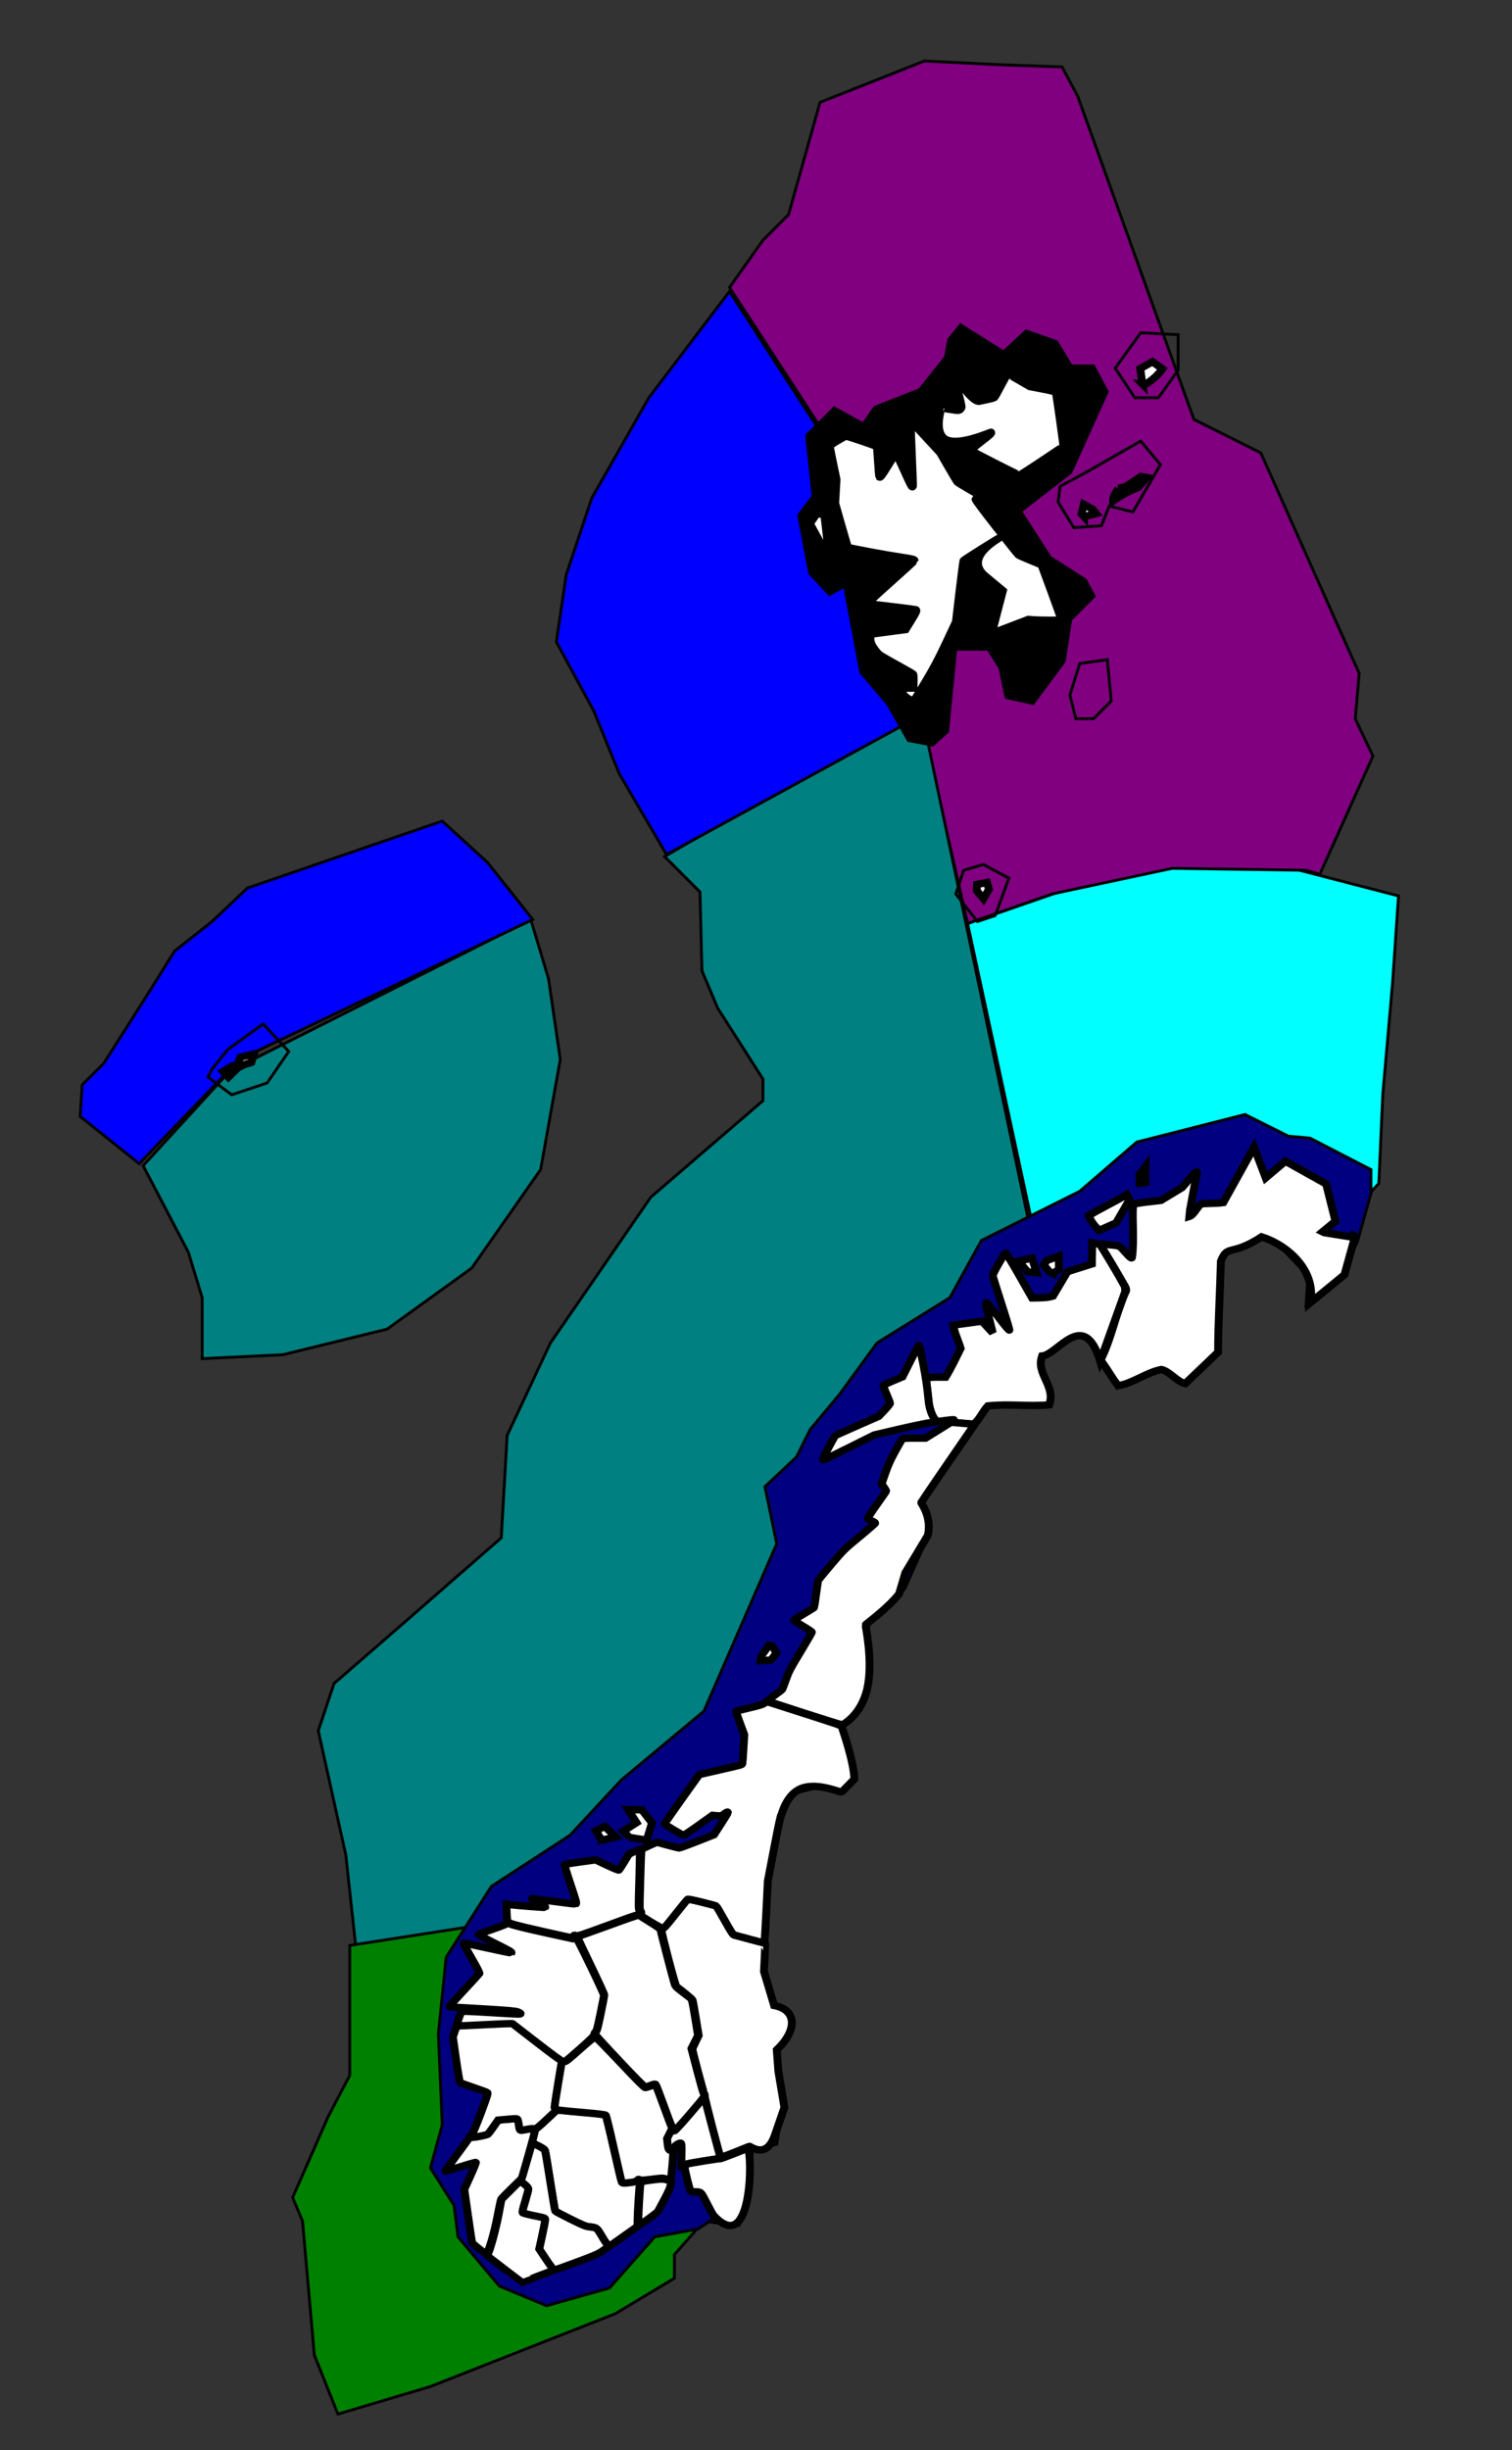 <?xml version="1.0" encoding="UTF-8" standalone="no"?>
<svg
   width="100%"
   height="100%"
   viewBox="0 0 172.13 278.719"
   version="1.1"
   id="svg8"
   xmlns:inkscape="http://www.inkscape.org/namespaces/inkscape"
   xmlns:sodipodi="http://sodipodi.sourceforge.net/DTD/sodipodi-0.dtd"
   xmlns="http://www.w3.org/2000/svg"
   xmlns:svg="http://www.w3.org/2000/svg">
  <rect x="0" y="0" width="172.13" height="278.719" fill="#333333" stroke="none"/>
  <path
     style="fill:#00ffff;stroke:#000000;stroke-width:0.324px;stroke-linecap:butt;stroke-linejoin:miter;stroke-opacity:1"
     d="m 139.274,140.673 14.56,-2.688 3.136,-3.36 0.448,-10.08 1.12,-12.768 0.672,-9.856 -12.096,-3.136 -13.216,-0.224 -11.424,2.24 -12.32,4.256 9.408,43.681 z"
     id="sea-barehtshavetsør"
     />
  <path
     style="fill:#800080;stroke:#000000;stroke-width:0.324px;stroke-linecap:butt;stroke-linejoin:miter;stroke-opacity:1"
     d="m 150.251,99.456 6.048,-13.44 -2.016,-4.256 0.448,-5.152 -11.2,-25.089 -7.616,-3.808 -13.216,-36.737 -1.792,-3.36 -6.496,-0.224 -9.184,-0.448 -11.872,4.704 -3.584,12.768 -2.912,2.912 -3.808,5.376 20.384,31.361 1.568,18.368 5.152,22.624 9.632,-3.36 13.664,-2.912 15.232,0.224 z"
     id="sea-barentshavetpolarhavet" />
  <path
     style="fill:#008080;stroke:#000000;stroke-width:0.324px;stroke-linecap:butt;stroke-linejoin:miter;stroke-opacity:1"
     d="m 119.114,148.513 -14.336,-68.097 -29.121,17.024 4.032,4.032 0.224,8.96 1.792,4.256 5.152,8.064 v 2.464 l -12.768,10.976 -11.424,16.576 -4.928,10.528 -0.672,11.648 -10.528,9.184 -8.512,7.392 -1.792,5.376 3.136,14.112 1.12,10.304 19.488,-2.912 21.28,-9.184 z"
     id="sea-norskehavet-b" />
  <path
     style="fill:#008080;stroke:#000000;stroke-width:0.324px;stroke-linecap:butt;stroke-linejoin:miter;stroke-opacity:1"
     d="m 16.296,132.608 5.152,9.856 1.568,5.152 v 6.944 l 9.184,-0.448 11.872,-2.912 9.632,-6.944 7.84,-11.2 2.24,-12.544 -1.344,-9.184 -2.016,-6.72 -34.273,17.248 z"
     id="patsea-norskehavet-c" />
  <path
     style="fill:#0000ff;stroke:#000000;stroke-width:0.324px;stroke-linecap:butt;stroke-linejoin:miter;stroke-opacity:1"
     d="m 83.049,33.15 20.16,31.137 1.792,17.024 -29.121,15.904 -5.376,-9.184 -2.912,-7.168 -4.256,-7.84 1.12,-7.616 2.912,-8.736 6.496,-11.424 z"
     id="sea-grønnlandshavet-island" />
  <path
     style="fill:#0000ff;stroke:#000000;stroke-width:0.324px;stroke-linecap:butt;stroke-linejoin:miter;stroke-opacity:1"
     d="m 60.649,104.608 -5.152,-6.496 -5.152,-4.704 -22.176,7.616 -4.032,3.808 -4.256,3.36 -3.36,5.376 -4.704,7.392 -2.464,2.464 -0.224,3.584 6.72,5.376 11.424,-11.872 z"
     id="sea-grønnlandshavet" />
  <path
     style="fill:#008000;stroke:#000000;stroke-width:0.324px;stroke-linecap:butt;stroke-linejoin:miter;stroke-opacity:1"
     d="m 39.816,221.314 20.16,-3.136 23.296,34.945 -3.136,-0.448 -3.36,3.808 v 2.688 l -6.72,4.032 -21.056,8.288 -10.528,3.136 -2.688,-6.72 -1.344,-15.232 -1.12,-2.688 4.032,-9.184 2.464,-4.704 z"
     id="sea-nordsjøenogskagerrak" />
  <path
     style="fill:#000080;stroke:#000000;stroke-width:0.324px;stroke-linecap:butt;stroke-linejoin:miter;stroke-opacity:1"
     d="m 154.507,141.345 1.568,-5.6 v -2.688 l -6.944,-3.584 -2.464,-0.224 -4.928,-2.464 -12.32,3.136 -6.496,5.6 -11.2,5.6 -3.584,6.496 -8.288,5.152 -4.256,5.824 -3.36,4.032 -1.568,3.136 -3.584,3.36 1.344,6.496 -8.288,19.04 -9.408,7.84 -5.824,6.272 -8.96,5.824 -5.152,8.064 -0.896,8.736 0.448,10.304 -1.344,4.928 2.688,4.256 0.448,3.584 4.704,5.6 5.376,2.24 7.168,-2.016 5.152,-5.824 4.928,-0.896 2.016,-1.344 0.672,0.896 h 2.016 l 0.896,-4.48 0.672,-4.256 2.688,-0.448 0.672,-4.256 -0.896,-5.824 1.344,-3.136 v -2.016 l -1.568,-0.672 -1.344,-5.152 0.896,-12.32 2.688,-6.496 3.584,-0.896 2.016,0.448 1.568,-1.568 -1.568,-6.272 2.016,-2.016 1.12,-9.184 4.032,-3.808 2.688,-6.048 -0.672,-3.584 8.064,-11.648 6.272,-0.448 -2.016,-5.824 6.944,-1.792 2.912,6.048 5.376,-1.792 2.24,1.344 3.136,-2.688 1.12,-12.544 5.152,-1.568 4.704,4.928 -0.224,3.36 3.808,-3.36 z"
     id="norgenautisk" />
  <path
     style="fill:none;stroke:#000000;stroke-width:0.324px;stroke-linecap:butt;stroke-linejoin:miter;stroke-opacity:1"
     d="m 25.928,119.392 -1.792,2.24 -0.448,0.896 2.688,2.016 4.032,-1.344 2.464,-3.584 -2.912,-3.136 z"
     id="nautisk2" />
  <path
     style="fill:none;stroke:#000000;stroke-width:0.324px;stroke-linecap:butt;stroke-linejoin:miter;stroke-opacity:1"
     d="m 111.946,98.336 -2.24,0.672 -0.896,2.688 2.464,3.136 2.016,-0.672 1.568,-4.256 z"
     id="nautisk s-1" />
  <path
     style="fill:none;stroke:#000000;stroke-width:0.324px;stroke-linecap:butt;stroke-linejoin:miter;stroke-opacity:1"
     d="m 126.058,75.039 -3.136,0.448 -1.12,3.584 0.672,2.688 h 2.016 l 2.016,-2.016 z"
     id="nautisk s-2" />
  <path
     style="fill:none;stroke:#000000;stroke-width:0.324px;stroke-linecap:butt;stroke-linejoin:miter;stroke-opacity:1"
     d="m 123.594,53.759 -2.912,1.568 -0.224,1.792 1.792,2.912 3.136,-0.224 0.896,-2.24 2.688,0.672 3.136,-5.376 -2.24,-2.688 z"
     id="nautisk s-3" />
  <path
     style="fill:none;stroke:#000000;stroke-width:0.324px;stroke-linecap:butt;stroke-linejoin:miter;stroke-opacity:1"
     d="m 126.954,41.886 2.24,3.36 h 2.688 l 2.24,-3.136 v -4.032 l -4.256,-0.224 z"
     id="nautisk s-4"/>
    <path 
      d="m 96.031,66.931 1.819,9.64 3.092,3.638 2.364,4.183 2.91,0.546 1.819,-1.637 0.909,-9.276 h 3.456 l 1.273,2.001 0.728,3.456 3.274,0.728 3.638,-4.911 0.728,-4.729 2.728,-2.728 -1.091,-2.001 -4.001,-2.546 -3.274,-5.093 5.638,-4.365 4.183,-9.276 -1.637,-3.092 h -2.546 l -1.637,-2.728 -3.638,-1.273 -2.546,2.364 -4.911,-3.092 -1.455,1.819 -0.364,2.001 -2.91,3.638 -5.093,2.001 -1.273,1.819 -3.274,-1.819 -3.274,3.274 0.728,6.911 -1.637,2.183 1.273,6.729 2.364,2.546 z" 
      id="nautic-svalbard"/>
  <g
     id="layer1"
     transform="matrix(1.179,0,0,1.102,-257.161,-77.423)"
     style="fill:#ffffff;stroke:#000000">
    <path
       id="va"
       class="land"
       d="m 268.378,295.345 -0.919,0.976 -0.919,0.977 -0.281,1.589 c -0.266,1.506 -0.83,3.707 -1.04,4.065 -0.052,0.089 -0.059,0.159 -0.02,0.201 0.033,0.035 0.791,0.66 1.682,1.389 0.892,0.729 1.627,1.327 1.635,1.328 0.007,0.002 0.386,-0.155 0.842,-0.35 0.456,-0.194 1.157,-0.481 1.558,-0.638 0.566,-0.221 0.712,-0.303 0.655,-0.364 -0.041,-0.044 -0.364,-0.543 -0.718,-1.11 l -0.644,-1.031 0.285,-1.403 c 0.157,-0.772 0.285,-1.488 0.285,-1.592 0,-0.221 0.073,-0.191 -1.154,-0.464 -0.514,-0.114 -0.969,-0.243 -1.011,-0.285 -0.058,-0.06 -0.005,-0.321 0.234,-1.162 0.17,-0.597 0.309,-1.167 0.309,-1.267 0,-0.143 -0.083,-0.254 -0.389,-0.521 z"
       style="fill:#ffffff;stroke-width:0.759" />
    <path
       id="fi"
       class="land"
       d="m 326.005,213.191 c -0.556,-0.772 -0.905,-1.482 -1.46,-2.307 -0.138,-0.164 -0.142,-0.243 -0.026,-0.515 0.967,-2.152 1.36,-4.603 2.288,-6.768 0.082,-0.054 0.068,-0.302 -0.028,-0.493 -0.813,-1.486 -1.63,-3.009 -2.462,-4.404 0.02,-0.021 0.342,-0.008 0.715,0.03 1.282,0.13 1.141,0.067 1.721,0.768 0.51,0.616 0.67,0.737 0.675,0.51 0.226,-1.806 -0.011,-3.731 0.103,-5.453 0.942,-0.191 1.672,-0.257 2.688,-0.384 0.68,-0.441 1.36,-0.882 2.04,-1.323 0.241,-0.263 1.544,-2.083 1.436,-1.516 -0.085,0.4 -0.781,4.421 -0.781,4.513 0.47,-0.156 0.646,-0.75 1.16,-1.312 0.828,-0.088 1.436,-0.02 2.165,-0.139 l 2.965,-5.714 1.129,3.164 1.904,-1.719 3.929,2.348 0.899,3.845 -1.242,1.093 0.172,0.089 2.539,0.437 0.168,-0.199 0.24,0.132 -0.06,0.331 -0.945,3.642 -3.282,2.88 c 0.548,-3.321 -2.192,-5.931 -4.715,-6.788 -2.98,2.072 -3.273,0.709 -3.934,2.514 -0.061,2.711 -0.278,6.699 -0.27,9.392 -1.058,1.081 -2.117,2.161 -3.175,3.242 -0.766,-0.176 -1.531,-1.277 -2.297,-1.453 -1.34,0.257 -2.694,1.362 -4.029,1.641 -0.055,0.017 -0.157,-0.023 -0.227,-0.087 z m -1.761,-15.918 c -0.424,-0.451 -0.815,-0.96 -0.999,-1.521 1.18,-0.778 2.594,-1.476 3.68,-2.18 l 0.249,0.542 -1.285,2.378 -1.645,0.781 z m 3.932,-4.869 -0.037,-0.885 0.589,-0.828 -0.013,1.639 -0.539,0.074 z"
       style="fill:#ffffff;stroke-width:0.759"
       sodipodi:nodetypes="cccccccccccccccccccccccccccccccccccccccccccccccccc" />
    <path
       id="he"
       class="land"
       d="m 287.673,292.922 c -0.097,-0.137 -1.515,-6.048 -1.5,-6.255 0.008,-0.11 -0.017,-0.239 -0.056,-0.289 -0.071,-0.091 -1.14,-4.38 -1.14,-4.575 0,-0.059 0.136,-0.403 0.303,-0.764 l 0.302,-0.657 -0.268,-1.749 c -0.147,-0.962 -0.291,-1.813 -0.318,-1.891 -0.04,-0.114 -0.973,-0.951 -1.535,-1.377 -0.082,-0.062 -0.299,-0.842 -0.795,-2.858 -0.375,-1.525 -0.682,-2.869 -0.683,-2.988 -5e-4,-0.179 0.023,-0.215 0.14,-0.216 0.108,0 0.386,-0.331 1.218,-1.45 0.593,-0.797 1.113,-1.481 1.156,-1.519 0.056,-0.049 0.456,0.032 1.392,0.281 0.723,0.192 1.344,0.37 1.382,0.395 0.038,0.025 0.41,0.699 0.827,1.499 0.682,1.307 0.778,1.46 0.955,1.511 0.108,0.031 0.813,0.231 1.568,0.444 0.755,0.213 1.379,0.391 1.387,0.396 0.008,0.005 -0.016,0.663 -0.054,1.462 l -0.069,1.454 0.979,3.507 c 2.182,0.447 2.29,2.5 0.258,4.586 l 0.153,2.2 0.585,3.741 -0.924,2.866 c -0.828,2.568 -2.375,1.099 -2.469,1.149 -0.051,0.027 -0.688,0.302 -1.415,0.612 -0.961,0.409 -1.337,0.541 -1.377,0.485 z"
       style="fill:#ffffff;stroke-width:0.759"
       sodipodi:nodetypes="cccsscsccsscscscscscscccccssscc" />
    <path
       id="ve"
       class="land"
       d="m 282.009,295.198 c -0.409,0.005 -1.957,0.235 -2.019,0.3 -0.073,0.077 -0.283,4.057 -0.227,4.294 0.036,0.151 0.058,0.164 0.168,0.101 0.304,-0.173 1.633,-1.222 1.708,-1.348 0.045,-0.076 0.333,-0.647 0.64,-1.269 0.43,-0.872 0.567,-1.214 0.598,-1.495 l 0.04,-0.364 -0.332,-0.111 c -0.183,-0.061 -0.442,-0.11 -0.576,-0.109 z"
       style="fill:#ffffff;stroke-width:0.759" />
    <path
       id="te"
       class="land"
       d="m 271.883,288.064 -0.516,0.526 c -0.881,0.9 -1.524,1.506 -1.598,1.506 -0.039,10e-6 -0.071,0.083 -0.071,0.183 0,0.101 -0.057,0.403 -0.127,0.67 -0.07,0.268 -0.119,0.491 -0.109,0.495 0.01,0.005 0.292,0.157 0.628,0.339 0.545,0.296 0.616,0.356 0.672,0.563 0.034,0.127 0.255,1.547 0.49,3.156 0.235,1.608 0.447,2.958 0.471,2.999 0.024,0.041 0.681,0.413 1.46,0.827 1.15,0.611 1.486,0.761 1.788,0.798 0.787,0.096 0.759,0.075 1.262,0.986 0.35,0.633 0.491,0.833 0.614,0.865 0.14,0.037 0.149,0.056 0.076,0.155 -0.046,0.062 0.015,0.036 0.135,-0.058 0.12,-0.094 0.758,-0.579 1.419,-1.078 l 1.201,-0.907 v -0.511 c 1.9e-4,-0.924 0.191,-4.085 0.251,-4.148 0.069,-0.073 -0.04,-0.237 -0.157,-0.237 -0.043,0 -0.117,0.058 -0.164,0.129 -0.123,0.185 -1.344,0.345 -1.451,0.19 -0.038,-0.056 -0.388,-1.618 -0.778,-3.471 -0.39,-1.853 -0.744,-3.409 -0.787,-3.458 -0.055,-0.062 -0.765,-0.153 -2.393,-0.305 z"
       style="fill:#ffffff;stroke-width:0.759" />
    <path
       id="tr"
       class="land"
       d="m 312.037,217.294 c -0.015,-0.016 -0.447,-0.065 -0.961,-0.109 -0.514,-0.044 -0.946,-0.09 -0.959,-0.102 -0.013,-0.012 0.012,-0.068 0.056,-0.125 0.044,-0.056 0.064,-0.12 0.044,-0.141 -0.02,-0.021 -0.389,0.014 -0.821,0.078 l -0.785,0.116 -0.151,-0.151 c -0.307,-0.307 -0.604,-1.173 -0.68,-1.989 -0.019,-0.2 -0.082,-0.806 -0.141,-1.347 -0.092,-0.845 -0.095,-0.991 -0.019,-1.042 0.637,-0.086 1.13,-0.061 1.806,-0.061 0.569,-1.001 1.058,-2.117 1.453,-2.966 -0.221,-0.798 -0.595,-1.595 -0.724,-2.405 l 2.777,-0.406 1.044,1.209 -0.343,-1.473 c -0.368,-1.514 -0.388,-1.641 -0.259,-1.641 0.046,0 0.558,0.662 1.138,1.472 0.737,1.029 1.059,1.432 1.071,1.341 0.009,-0.072 -0.349,-1.335 -0.795,-2.807 -0.447,-1.472 -0.811,-2.739 -0.811,-2.814 10e-4,-0.198 1.136,-2.323 1.24,-2.323 0.049,0 0.622,1.004 1.322,2.318 l 1.235,2.318 0.705,-0.011 c 0.388,-0.006 0.843,-0.051 1.012,-0.099 l 0.307,-0.088 0.698,-1.258 0.698,-1.258 0.523,-0.176 c 0.288,-0.097 0.818,-0.276 1.178,-0.397 l 0.655,-0.221 0.017,-1.084 0.017,-1.084 0.733,0.137 c 0.649,1.108 1.689,2.931 2.422,4.382 l 0.028,0.493 -2.376,7.083 -0.04,0.106 c -1.594,-5.502 -4.045,-0.689 -5.612,-0.531 -0.625,1.859 1.35,3.072 0.69,5.042 -2.071,0.196 -3.736,-0.125 -5.928,0.109 -0.506,0.562 -0.899,1.648 -1.464,1.907 z m 7.71,-15.585 -0.27,-0.132 -0.574,-0.746 0.283,-0.45 1.176,-0.452 0.001,1.399 -0.616,0.381 z m -2.404,-0.156 -0.873,-1.119 1.298,-0.296 0.441,1.495 z"
       style="fill:#ffffff;stroke-width:0.759"
       sodipodi:nodetypes="cccccccssccccccccsccscsscccccccccccccccccccccccccccccccccc" />
    <path
       id="sv"
       class="land"
       d="m 312.433,162.202 0.021,-0.644 0.966,-0.203 0.186,0.709 -0.529,0.97 z m -6.106,-20.91 c 0.03,-1.09 0.021,-1.388 -0.045,-1.457 -0.045,-0.047 -0.816,-0.518 -1.712,-1.046 -0.896,-0.528 -1.63,-0.992 -1.631,-1.031 -10e-4,-0.039 -1.284,-1.391 -0.562,-2.062 l 3.187,-0.45 0.526,-0.911 c 0.525,-0.909 0.595,-1.087 0.448,-1.142 -0.072,-0.027 -3.109,-0.43 -4.038,-0.535 -0.223,-0.025 -0.456,-0.066 -0.518,-0.089 -0.089,-0.034 0.372,-0.505 2.167,-2.216 1.254,-1.195 2.28,-2.2 2.28,-2.233 0,-0.111 -0.271,-0.18 -1.403,-0.359 -1.394,-0.22 -4.963,-0.934 -5.021,-1.004 -0.023,-0.029 -0.312,-1.065 -0.642,-2.304 l -0.599,-2.251 0.065,-1.225 0.065,-1.225 -0.317,-1.615 c -0.175,-0.888 -0.317,-1.684 -0.317,-1.768 0,-0.125 0.134,-0.239 0.735,-0.62 0.404,-0.257 0.767,-0.467 0.806,-0.467 0.173,0 2.958,1.009 2.981,1.08 0.014,0.043 0.066,0.759 0.115,1.59 0.049,0.831 0.105,1.528 0.124,1.548 0.091,0.097 0.247,-0.12 0.882,-1.229 0.377,-0.659 0.703,-1.199 0.725,-1.2 0.021,-4.7e-4 0.256,0.513 0.521,1.141 0.994,2.354 1.022,2.41 1.118,2.246 0.018,-0.03 -0.024,-1.393 -0.092,-3.029 -0.068,-1.636 -0.116,-3.134 -0.106,-3.328 l 0.018,-0.353 1.403,1.626 1.403,1.626 0.791,1.462 c 0.435,0.804 0.823,1.503 0.861,1.553 0.039,0.05 0.567,0.395 1.173,0.768 0.607,0.373 1.139,0.707 1.184,0.744 0.118,0.097 -0.023,0.175 -0.317,0.176 -0.15,6.6e-4 -0.249,0.037 -0.271,0.099 -0.022,0.062 0.71,1.115 1.995,2.87 1.116,1.525 2.077,2.814 2.135,2.865 0.058,0.051 0.583,0.303 1.168,0.559 l 1.062,0.466 0.956,2.776 c 0.526,1.527 0.956,2.815 0.956,2.862 0,0.068 -0.239,0.086 -1.113,0.086 -0.612,0 -1.324,-0.019 -1.583,-0.042 l -0.47,-0.042 -3.535,1.443 1.076,-4.414 -1.704,-1.514 c -2.187,-1.943 1.421,-3.906 1.317,-3.906 -0.069,0 -3.299,2.179 -3.419,2.306 -0.025,0.026 -0.201,1.463 -0.391,3.192 l -0.346,3.143 -0.946,2.152 c -0.756,1.719 -1.158,2.532 -1.999,4.039 -0.579,1.038 -1.082,1.917 -1.119,1.953 -0.047,0.047 -1.208,-0.34 -1.181,-1.305 z m -7.743,-12.592 -2.262,-4.393 0.67,-1.024 0.716,0.079 0.293,2.691 0.586,1.509 0.272,1.142 -0.275,-0.005 z m 24.207,-5.112 -0.241,-0.275 0.215,-0.993 0.887,0.538 0.305,0.414 -1.166,0.316 z m 3.305,-2.922 0.695,-0.157 1.498,-1.064 0.584,0.112 -0.874,1.031 c -0.862,0.369 -1.655,0.813 -2.407,1.382 -0.018,-0.485 0.297,-0.888 0.504,-1.304 z m -11.901,-2.603 c -1.269,-0.689 -2.315,-1.28 -2.326,-1.314 -0.011,-0.034 0.398,-0.406 0.908,-0.826 1.021,-0.841 1.124,-0.945 1.034,-1.042 -0.033,-0.035 -2.997,1.418 -4.296,0.78 -1.299,-0.638 -0.502,-3.178 -0.519,-3.195 -0.084,-0.089 0.093,-0.081 0.773,0.036 1.02,0.176 0.986,0.18 1.192,-0.168 0.098,-0.164 -0.789,-3.395 -0.738,-3.412 0.051,-0.017 1.716,2.918 2.467,2.753 0.751,-0.165 1.398,-0.328 1.438,-0.363 0.04,-0.035 0.338,-0.601 0.662,-1.258 0.324,-0.657 0.607,-1.194 0.629,-1.195 0.022,-4.5e-4 0.513,0.293 1.091,0.652 l 1.051,0.653 1.237,0.25 c 0.68,0.138 1.249,0.283 1.263,0.324 0.052,0.148 0.757,5.506 0.732,5.57 -0.029,0.076 -4.114,2.973 -4.221,2.993 -0.039,0.007 -1.109,-0.55 -2.378,-1.238 z m 8.712,-7.086 -0.348,-1.178 0.948,0.349 -0.008,1.035 -0.593,-0.205 z m 5.52,-1.079 -0.208,-1.596 1.185,-0.702 0.954,0.74 c -0.449,0.671 -0.983,1.143 -1.616,1.586 l -0.316,-0.029 z m -16.329,-2.273 -0.091,-0.595 0.44,-0.527 0.308,0.269 0.004,0.476 -0.661,0.377 z"
       style="fill:#ffffff;stroke-width:0.759"
       sodipodi:nodetypes="ccccccccscccscccssssscccsssscccssscsccccscscscssccsssccccsscsccsccccccccccccccccccccccccccccscsccccscssscsssccccccccccccccccccccccc" />
    <path
       id="oa"
       class="land"
       d="m 286.122,286.726 -1.398,1.75 c -0.804,1.007 -1.442,1.75 -1.502,1.75 -0.058,0 -0.141,-0.046 -0.185,-0.103 -0.069,-0.088 -0.112,-0.038 -0.311,0.364 -0.231,0.465 -0.231,0.468 -0.181,1.002 0.055,0.577 0.123,0.723 0.334,0.723 0.075,0 0.168,0.035 0.208,0.077 0.055,0.059 0.083,0.01 0.115,-0.204 0.034,-0.228 0.086,-0.312 0.279,-0.447 0.13,-0.091 0.287,-0.155 0.35,-0.142 0.106,0.022 0.112,0.108 0.093,1.248 l -0.021,1.223 0.145,0.066 c 0.131,0.06 0.147,0.047 0.165,-0.12 0.012,-0.116 0.071,-0.208 0.156,-0.245 0.197,-0.085 3.215,-0.609 3.277,-0.569 0.004,0.002 0.044,-0.01 0.07,-0.017 l -0.042,-0.162 c -4e-4,-5e-4 -0.002,-2.8e-4 -0.002,-7.8e-4 -0.026,-0.043 -0.386,-1.455 -0.799,-3.137 z"
       style="fill:#ffffff;stroke-width:0.759" />
    <path
       id="tø"
       class="land"
       d="m 290.465,270.428 c -0.737,-0.214 -1.401,-0.405 -1.473,-0.425 -0.096,-0.026 -0.343,-0.439 -0.892,-1.492 -0.418,-0.801 -0.79,-1.476 -0.828,-1.501 -0.038,-0.025 -0.66,-0.202 -1.382,-0.395 -0.93,-0.248 -1.336,-0.33 -1.391,-0.282 -0.043,0.038 -0.531,0.678 -1.086,1.424 -1.174,1.578 -1.146,1.546 -1.326,1.546 -0.076,0 -0.592,-0.299 -1.147,-0.664 -0.984,-0.647 -1.007,-0.668 -0.939,-0.827 0.057,-0.132 0.051,-0.186 -0.033,-0.284 -0.094,-0.11 -0.098,-0.317 -0.042,-2.401 0.101,-3.742 0.108,-3.911 0.164,-3.97 0.03,-0.031 0.37,-0.207 0.755,-0.392 l 0.701,-0.335 1.02,0.298 c 0.561,0.164 1.074,0.298 1.139,0.298 0.065,0 0.848,-0.308 1.74,-0.685 l 1.621,-0.684 0.67,-1.112 c 0.369,-0.611 0.67,-1.138 0.67,-1.169 0,-0.111 -0.14,-0.056 -0.385,0.15 -0.237,0.2 -0.264,0.206 -0.68,0.169 l -0.433,-0.038 -1.342,1.023 c -0.738,0.562 -1.385,1.023 -1.439,1.023 -0.143,0 -1.83,-1.079 -1.832,-1.172 -7.4e-4,-0.044 0.752,-1.206 1.673,-2.583 l 1.675,-2.503 1.927,-0.47 c 2.258,-0.551 2.192,-0.531 2.231,-0.675 0.017,-0.062 0.065,-0.755 0.108,-1.54 l 0.077,-1.428 -0.412,-1.188 c -0.226,-0.653 -0.393,-1.207 -0.37,-1.231 0.023,-0.024 0.601,-0.182 1.284,-0.353 0.949,-0.237 1.293,-0.351 1.455,-0.482 l 0.213,-0.172 1.788,0.613 c 5.626,1.927 5.421,1.852 5.456,2.01 0.018,0.082 1.195,3.612 1.206,5.396 l -1.132,1.24 -0.156,0.076 c -0.086,0.042 -2.255,-0.982 -3.765,-0.39 -1.509,0.592 -1.926,2.665 -1.983,2.725 -0.074,0.077 -0.277,1.079 -0.708,3.485 l -0.605,3.377 -0.145,3.128 c -0.08,1.72 -0.163,3.158 -0.184,3.195 -0.051,0.087 0.07,0.114 -1.466,-0.331 z m -11.568,-10.493 -0.598,-0.65 1.281,-0.871 -0.814,-1.344 1.329,0.018 0.98,1.348 -0.518,1.786 -1.662,-0.288 z"
       style="fill:#ffffff;stroke-width:0.759"
       sodipodi:nodetypes="ccscsccssssccscccccsssccsscccssccsssscscccssssccsccccccccccc" />
    <path
       id="ro"
       class="land"
       d="m 267.839,288.968 c -0.082,0.004 -0.19,0.012 -0.333,0.023 -0.316,0.024 -0.734,0.061 -0.928,0.082 l -0.352,0.038 -0.45,0.686 c -0.248,0.377 -0.487,0.718 -0.532,0.758 -0.104,0.091 -1.167,0.327 -1.481,0.328 l -0.237,7.8e-4 c 0,0 -0.061,3.9e-4 -0.064,4e-4 -0.013,0.023 -0.03,0.051 -0.04,0.071 -0.069,0.131 -0.621,0.947 -1.226,1.813 -0.605,0.867 -1.085,1.592 -1.067,1.611 0.019,0.02 0.678,-0.184 1.466,-0.452 0.788,-0.268 1.451,-0.467 1.474,-0.443 0.023,0.024 -0.219,0.661 -0.537,1.415 l -0.58,1.371 0.356,2.687 c 0.196,1.478 0.376,2.74 0.4,2.807 0.024,0.066 0.324,0.354 0.667,0.641 v 3.9e-4 c 0.342,0.286 0.639,0.522 0.66,0.525 0.209,0.028 0.782,-1.989 1.14,-4.011 0.147,-0.832 0.297,-1.573 0.334,-1.645 0.037,-0.073 0.509,-0.593 1.049,-1.155 l 0.981,-1.023 0.615,-2.351 c 0.338,-1.293 0.615,-2.432 0.615,-2.529 0,-0.254 -0.14,-0.282 -0.752,-0.151 -0.294,0.063 -0.579,0.098 -0.631,0.076 -0.065,-0.026 -0.111,-0.173 -0.14,-0.449 -0.024,-0.225 -0.07,-0.484 -0.104,-0.577 -0.045,-0.126 -0.057,-0.157 -0.302,-0.146 z"
       style="fill:#ffffff;stroke-width:0.759" />
    <path
       id="ho"
       class="land"
       d="m 267.426,279.093 c -0.426,0.005 -1.386,0.047 -2.479,0.11 -1.458,0.084 -2.663,0.139 -2.68,0.123 -0.016,-0.016 -0.118,0.249 -0.225,0.588 l -0.195,0.618 0.309,2.316 c 0.17,1.274 0.341,2.348 0.381,2.388 0.039,0.04 0.633,0.274 1.319,0.521 0.686,0.247 1.284,0.485 1.328,0.529 0.065,0.065 -0.051,0.456 -0.609,2.05 -0.386,1.105 -0.772,2.099 -0.878,2.263 h -3.9e-4 l -0.19,0.293 0.237,-7.8e-4 c 0.314,-7.9e-4 1.378,-0.236 1.481,-0.327 0.045,-0.04 0.284,-0.381 0.532,-0.758 l 0.45,-0.686 0.352,-0.038 c 0.194,-0.021 0.612,-0.058 0.928,-0.082 0.575,-0.044 0.575,-0.044 0.635,0.124 0.033,0.092 0.08,0.352 0.104,0.577 0.03,0.278 0.074,0.422 0.141,0.449 0.053,0.022 0.327,-0.01 0.607,-0.072 0.281,-0.061 0.598,-0.093 0.705,-0.07 0.208,0.044 0.31,-0.042 1.714,-1.451 l 0.49,-0.492 -0.105,-0.171 c -0.1,-0.163 -0.09,-0.269 0.215,-2.376 0.176,-1.214 0.344,-2.288 0.375,-2.389 0.035,-0.116 0.033,-0.182 -0.007,-0.182 -0.034,0 -1.092,-0.854 -2.351,-1.898 -1.259,-1.044 -2.317,-1.92 -2.351,-1.948 -0.009,-0.007 -0.092,-0.009 -0.234,-0.008 z"
       style="fill:#ffffff;stroke-width:0.759" />
    <path
       id="mr"
       class="land"
       d="m 270.493,269.63 c -2.527,-0.608 -3.176,-0.798 -3.347,-0.98 -0.044,-0.046 -0.084,-0.418 -0.102,-0.947 l -0.03,-0.871 0.305,0.04 c 0.75,0.097 3.402,0.318 3.433,0.285 0.072,-0.076 -0.058,-0.17 -0.663,-0.478 -0.573,-0.292 -0.749,-0.429 -0.547,-0.427 0.043,6.6e-4 0.988,0.133 2.1,0.295 1.112,0.162 2.045,0.279 2.074,0.26 0.099,-0.065 0.047,-0.27 -0.539,-2.144 -0.325,-1.037 -0.57,-1.908 -0.545,-1.934 0.025,-0.026 0.709,-0.144 1.521,-0.262 l 1.476,-0.215 1.089,0.551 c 0.599,0.303 1.12,0.531 1.158,0.506 0.037,-0.025 0.272,-0.406 0.52,-0.847 l 0.452,-0.803 0.5,-0.25 c 0.275,-0.137 0.518,-0.229 0.54,-0.204 0.022,0.025 10e-4,1.415 -0.045,3.089 -0.077,2.796 -0.076,3.053 0.017,3.163 0.085,0.099 0.089,0.145 0.024,0.273 -0.043,0.085 -0.11,0.155 -0.151,0.157 -0.04,0.002 -1.371,0.513 -2.957,1.136 -2.616,1.028 -2.899,1.125 -3.049,1.053 -0.147,-0.071 -0.176,-0.064 -0.258,0.067 -0.051,0.081 -0.138,0.144 -0.194,0.14 -0.056,-0.004 -1.308,-0.298 -2.783,-0.653 z m 5.719,-9.406 -0.556,-0.975 0.85,-0.456 1.058,1.096 -1.352,0.335 z"
       style="fill:#ffffff;stroke-width:0.759" />
    <path
       id="sf"
       class="land"
       d="m 272.417,283.029 c -0.118,-0.019 -0.973,-0.685 -2.463,-1.921 -1.255,-1.041 -2.31,-1.915 -2.345,-1.942 -0.034,-0.028 -1.255,0.018 -2.713,0.103 -1.458,0.084 -2.663,0.14 -2.678,0.125 -0.044,-0.045 0.39,-1.416 0.472,-1.488 0.05,-0.044 0.948,-0.009 2.684,0.103 2.92,0.189 3.015,0.192 3.015,0.11 0,-0.033 -0.119,-0.11 -0.265,-0.172 -0.208,-0.088 -0.901,-0.154 -3.227,-0.304 -1.629,-0.105 -3.053,-0.192 -3.165,-0.193 -0.111,-7.8e-4 -0.203,-0.033 -0.203,-0.071 0,-0.038 0.638,-0.799 1.417,-1.69 0.779,-0.891 1.438,-1.661 1.465,-1.71 0.031,-0.058 -0.243,-0.628 -0.766,-1.595 -0.448,-0.827 -0.799,-1.52 -0.781,-1.539 0.018,-0.019 1.061,0.209 2.318,0.507 1.257,0.298 2.299,0.527 2.316,0.509 0.08,-0.085 -0.163,-0.236 -1.608,-1.004 -0.855,-0.454 -1.554,-0.852 -1.554,-0.885 0,-0.033 0.119,-0.103 0.265,-0.157 1.565,-0.571 2.34,-0.877 2.427,-0.956 0.091,-0.084 0.152,-0.074 0.499,0.075 0.217,0.093 1.614,0.456 3.104,0.805 l 2.709,0.635 0.111,-0.155 c 0.09,-0.125 0.132,-0.141 0.222,-0.082 0.136,0.088 2.762,5.883 2.762,6.094 0,0.082 -0.155,0.948 -0.344,1.924 -0.283,1.456 -0.368,1.794 -0.473,1.879 -0.076,0.062 -0.12,0.16 -0.108,0.241 0.017,0.107 -0.287,0.43 -1.378,1.468 -0.769,0.732 -1.429,1.327 -1.466,1.322 -0.037,-0.005 -0.148,-0.023 -0.247,-0.038 z"
       style="fill:#ffffff;stroke-width:0.759" />
    <path
       id="øs"
       class="land"
       d="m 286.896,298.757 c -0.085,-0.156 -0.357,-0.706 -0.605,-1.222 -0.493,-1.026 -0.48,-1.014 -1.072,-1.015 -0.206,-6.6e-4 -0.378,-0.035 -0.417,-0.085 -0.094,-0.12 -0.573,-2.181 -0.573,-2.464 0,-0.183 0.032,-0.25 0.14,-0.297 0.199,-0.086 3.219,-0.612 3.281,-0.571 0.028,0.019 0.637,-0.217 1.352,-0.525 0.715,-0.307 1.311,-0.547 1.324,-0.533 0.448,0.517 0.494,11.183 -3.255,6.973 -0.011,-0.013 -0.091,-0.106 -0.176,-0.262 z"
       style="fill:#ffffff;stroke-width:0.759"
       sodipodi:nodetypes="sscssccscsss" />
    <path
       id="no"
       class="land"
       d="m 306.869,209.154 c -0.034,-0.036 -0.37,0.606 -0.833,1.588 l -0.776,1.647 -0.885,0.396 c -0.487,0.218 -0.911,0.429 -0.942,0.469 -0.036,0.047 0.066,0.376 0.285,0.915 0.188,0.463 0.342,0.893 0.341,0.954 -4e-4,0.062 -0.246,0.388 -0.545,0.726 l -0.545,0.614 -2.058,0.965 c -1.132,0.531 -2.093,0.996 -2.136,1.033 -0.093,0.081 -1.201,2.32 -1.201,2.427 0,0.041 0.031,0.074 0.068,0.074 0.037,0 1.153,-0.578 2.479,-1.286 l 2.411,-1.286 2.276,-0.568 c 1.252,-0.312 2.599,-0.616 2.994,-0.676 0.394,-0.06 0.728,-0.118 0.74,-0.13 0.013,-0.012 -0.051,-0.115 -0.142,-0.23 -0.316,-0.399 -0.551,-1.141 -0.628,-1.983 -0.13,-1.435 -0.264,-2.407 -0.539,-3.905 -0.17,-0.928 -0.334,-1.714 -0.365,-1.747 z m 3.088,7.922 -1.233,0.819 -1.233,0.819 h -1.082 c -0.952,0 -1.094,0.014 -1.178,0.116 -0.053,0.064 -0.363,0.637 -0.689,1.275 -0.452,0.884 -0.676,1.417 -0.944,2.248 l -0.352,1.089 0.22,0.339 c 0.121,0.187 0.22,0.363 0.22,0.392 0,0.029 -0.408,0.663 -0.908,1.411 -0.499,0.747 -0.895,1.395 -0.879,1.439 0.016,0.044 0.186,0.149 0.378,0.231 0.192,0.083 0.349,0.186 0.349,0.23 0,0.043 -0.675,0.673 -1.5,1.399 -1.481,1.304 -1.516,1.34 -2.728,2.863 -0.676,0.848 -1.248,1.593 -1.272,1.655 -0.024,0.062 -0.116,0.706 -0.205,1.431 -0.089,0.725 -0.175,1.34 -0.19,1.367 -0.016,0.027 -0.463,0.322 -0.995,0.656 -0.532,0.334 -0.967,0.632 -0.967,0.661 0,0.029 0.393,0.302 0.873,0.606 0.48,0.304 0.873,0.586 0.873,0.625 0,0.04 -0.409,0.8 -0.91,1.69 -1.267,2.254 -1.297,2.315 -1.615,3.268 -0.156,0.468 -0.305,0.889 -0.33,0.935 -0.025,0.047 -0.363,0.329 -0.751,0.627 -0.388,0.298 -0.689,0.561 -0.668,0.585 0.021,0.024 1.644,0.597 3.606,1.274 1.962,0.677 3.584,1.213 3.604,1.192 0.02,-0.021 1.818,-0.946 2.411,-3.75 0.592,-2.804 -0.198,-6.531 -0.17,-6.586 0.028,-0.055 2.2,-1.746 3.242,-3.193 l 0.599,-2.168 2.178,-3.869 c 0.405,-1.958 -0.676,-3.312 -0.641,-3.385 0.072,-0.149 2.39,-3.788 4.007,-6.291 0.588,-0.91 1.086,-1.685 1.106,-1.722 0.02,-0.037 -0.051,-0.073 -0.161,-0.082 -0.108,-0.009 -0.617,-0.057 -1.13,-0.107 z m -17.599,23.035 -0.745,1.117 -0.058,0.464 1.012,-0.064 0.516,-0.721 -0.379,-0.708 -0.346,-0.088 z"
       style="fill:#ffffff;stroke-width:0.759"
       sodipodi:nodetypes="ccccsccccscssscccccsscccccssccccssccsssccccssscccssccscccccscccccccccccc" />
    <path
       id="aa"
       class="land"
       d="m 269.527,291.526 c -0.011,2.9e-4 -0.018,0.002 -0.022,0.007 -0.031,0.033 -0.263,0.85 -0.515,1.815 -0.252,0.965 -0.494,1.825 -0.538,1.911 -0.066,0.13 -0.064,0.169 0.011,0.228 0.5,0.399 0.674,0.597 0.674,0.766 0,0.1 -0.139,0.67 -0.309,1.267 -0.24,0.842 -0.292,1.103 -0.234,1.163 0.041,0.043 0.496,0.171 1.011,0.285 1.227,0.272 1.154,0.243 1.154,0.464 0,0.104 -0.129,0.82 -0.285,1.592 l -0.285,1.403 0.675,1.084 c 0.403,0.647 0.716,1.085 0.775,1.086 0.055,7.8e-4 1.025,-0.368 2.156,-0.818 1.877,-0.748 2.102,-0.855 2.594,-1.226 0.296,-0.223 0.555,-0.435 0.575,-0.47 0.02,-0.035 -0.033,-0.082 -0.12,-0.105 -0.119,-0.032 -0.265,-0.239 -0.611,-0.864 -0.503,-0.911 -0.475,-0.889 -1.261,-0.985 -0.301,-0.037 -0.638,-0.187 -1.788,-0.798 -0.779,-0.414 -1.436,-0.786 -1.46,-0.827 -0.024,-0.041 -0.236,-1.39 -0.471,-2.998 -0.235,-1.608 -0.456,-3.029 -0.491,-3.156 -0.055,-0.203 -0.133,-0.272 -0.631,-0.554 -0.3,-0.17 -0.527,-0.27 -0.603,-0.268 z"
       style="fill:#ffffff;stroke-width:0.759" />
    <path
       id="jm"
       class="land"
       d="m 241.323,179.393 -0.279,0.79 -0.519,0.116 -0.871,0.561 0.518,0.591 0.927,-0.972 0.604,-0.318 0.68,-0.223 0.257,-0.872 z"
       style="fill:#ffffff;stroke-width:0.759" />
    <path
       id="op"
       class="land"
       d="m 279.797,267.97 c -0.195,0.013 -0.931,0.284 -2.961,1.08 -1.612,0.632 -2.955,1.134 -2.984,1.115 -0.029,-0.019 0.548,1.297 1.283,2.925 0.734,1.627 1.335,3.026 1.335,3.108 0,0.082 -0.155,0.948 -0.344,1.925 -0.284,1.461 -0.367,1.794 -0.474,1.88 -0.071,0.058 -0.12,0.154 -0.108,0.214 0.012,0.06 1.087,1.316 2.388,2.792 1.675,1.899 2.405,2.683 2.498,2.683 0.073,0 0.312,-0.075 0.531,-0.166 0.319,-0.133 0.414,-0.149 0.475,-0.082 0.042,0.046 0.372,0.962 0.734,2.037 0.362,1.074 0.701,2.032 0.753,2.129 0.052,0.097 0.094,0.232 0.094,0.301 0,0.069 0.034,0.162 0.075,0.205 0.041,0.044 0.119,0.079 0.174,0.079 0.106,0 2.698,-3.195 2.817,-3.474 0.058,-0.135 0.052,-0.209 -0.032,-0.383 -0.057,-0.118 -0.344,-1.203 -0.637,-2.411 l -0.534,-2.195 0.319,-0.675 0.319,-0.675 -0.285,-1.864 c -0.235,-1.535 -0.307,-1.882 -0.405,-1.964 -0.066,-0.055 -0.43,-0.352 -0.808,-0.662 -0.636,-0.52 -0.695,-0.588 -0.781,-0.894 -0.186,-0.659 -1.344,-5.432 -1.344,-5.541 -9e-5,-0.072 -0.347,-0.338 -0.982,-0.755 -0.54,-0.354 -1.019,-0.679 -1.063,-0.723 -0.008,-0.008 -0.025,-0.011 -0.053,-0.009 z"
       style="fill:#ffffff;stroke-width:0.759" />
    <path
       id="bu"
       class="land"
       d="m 275.575,280.529 c -0.058,-4.4e-4 -0.716,0.582 -1.463,1.293 -1.21,1.153 -1.376,1.289 -1.526,1.254 -0.097,-0.022 -0.186,-0.007 -0.211,0.036 -0.037,0.063 -0.71,4.462 -0.715,4.671 -7.3e-4,0.039 0.035,0.123 0.08,0.188 0.07,0.101 0.402,0.148 2.44,0.338 1.659,0.155 2.382,0.247 2.437,0.309 0.043,0.049 0.394,1.593 0.78,3.433 0.386,1.839 0.727,3.396 0.758,3.46 0.066,0.136 0.165,0.141 0.868,0.043 0.411,-0.057 0.547,-0.104 0.631,-0.215 0.092,-0.123 0.124,-0.131 0.235,-0.058 0.106,0.069 0.314,0.059 1.168,-0.057 1.01,-0.137 1.049,-0.137 1.407,-0.022 0.274,0.088 0.379,0.098 0.413,0.04 0.064,-0.11 0.281,-2.764 0.236,-2.889 -0.021,-0.057 -0.105,-0.103 -0.188,-0.103 -0.226,0 -0.294,-0.14 -0.35,-0.708 l -0.05,-0.517 0.258,-0.545 c 0.228,-0.481 0.248,-0.561 0.176,-0.684 -0.045,-0.077 -0.391,-1.053 -0.769,-2.17 -0.378,-1.117 -0.721,-2.068 -0.763,-2.114 -0.061,-0.067 -0.156,-0.05 -0.475,0.083 -0.219,0.091 -0.458,0.166 -0.531,0.166 -0.093,0 -0.806,-0.765 -2.436,-2.615 -1.267,-1.438 -2.351,-2.615 -2.409,-2.616 z"
       style="fill:#ffffff;stroke-width:0.759" />
  </g>
</svg>
